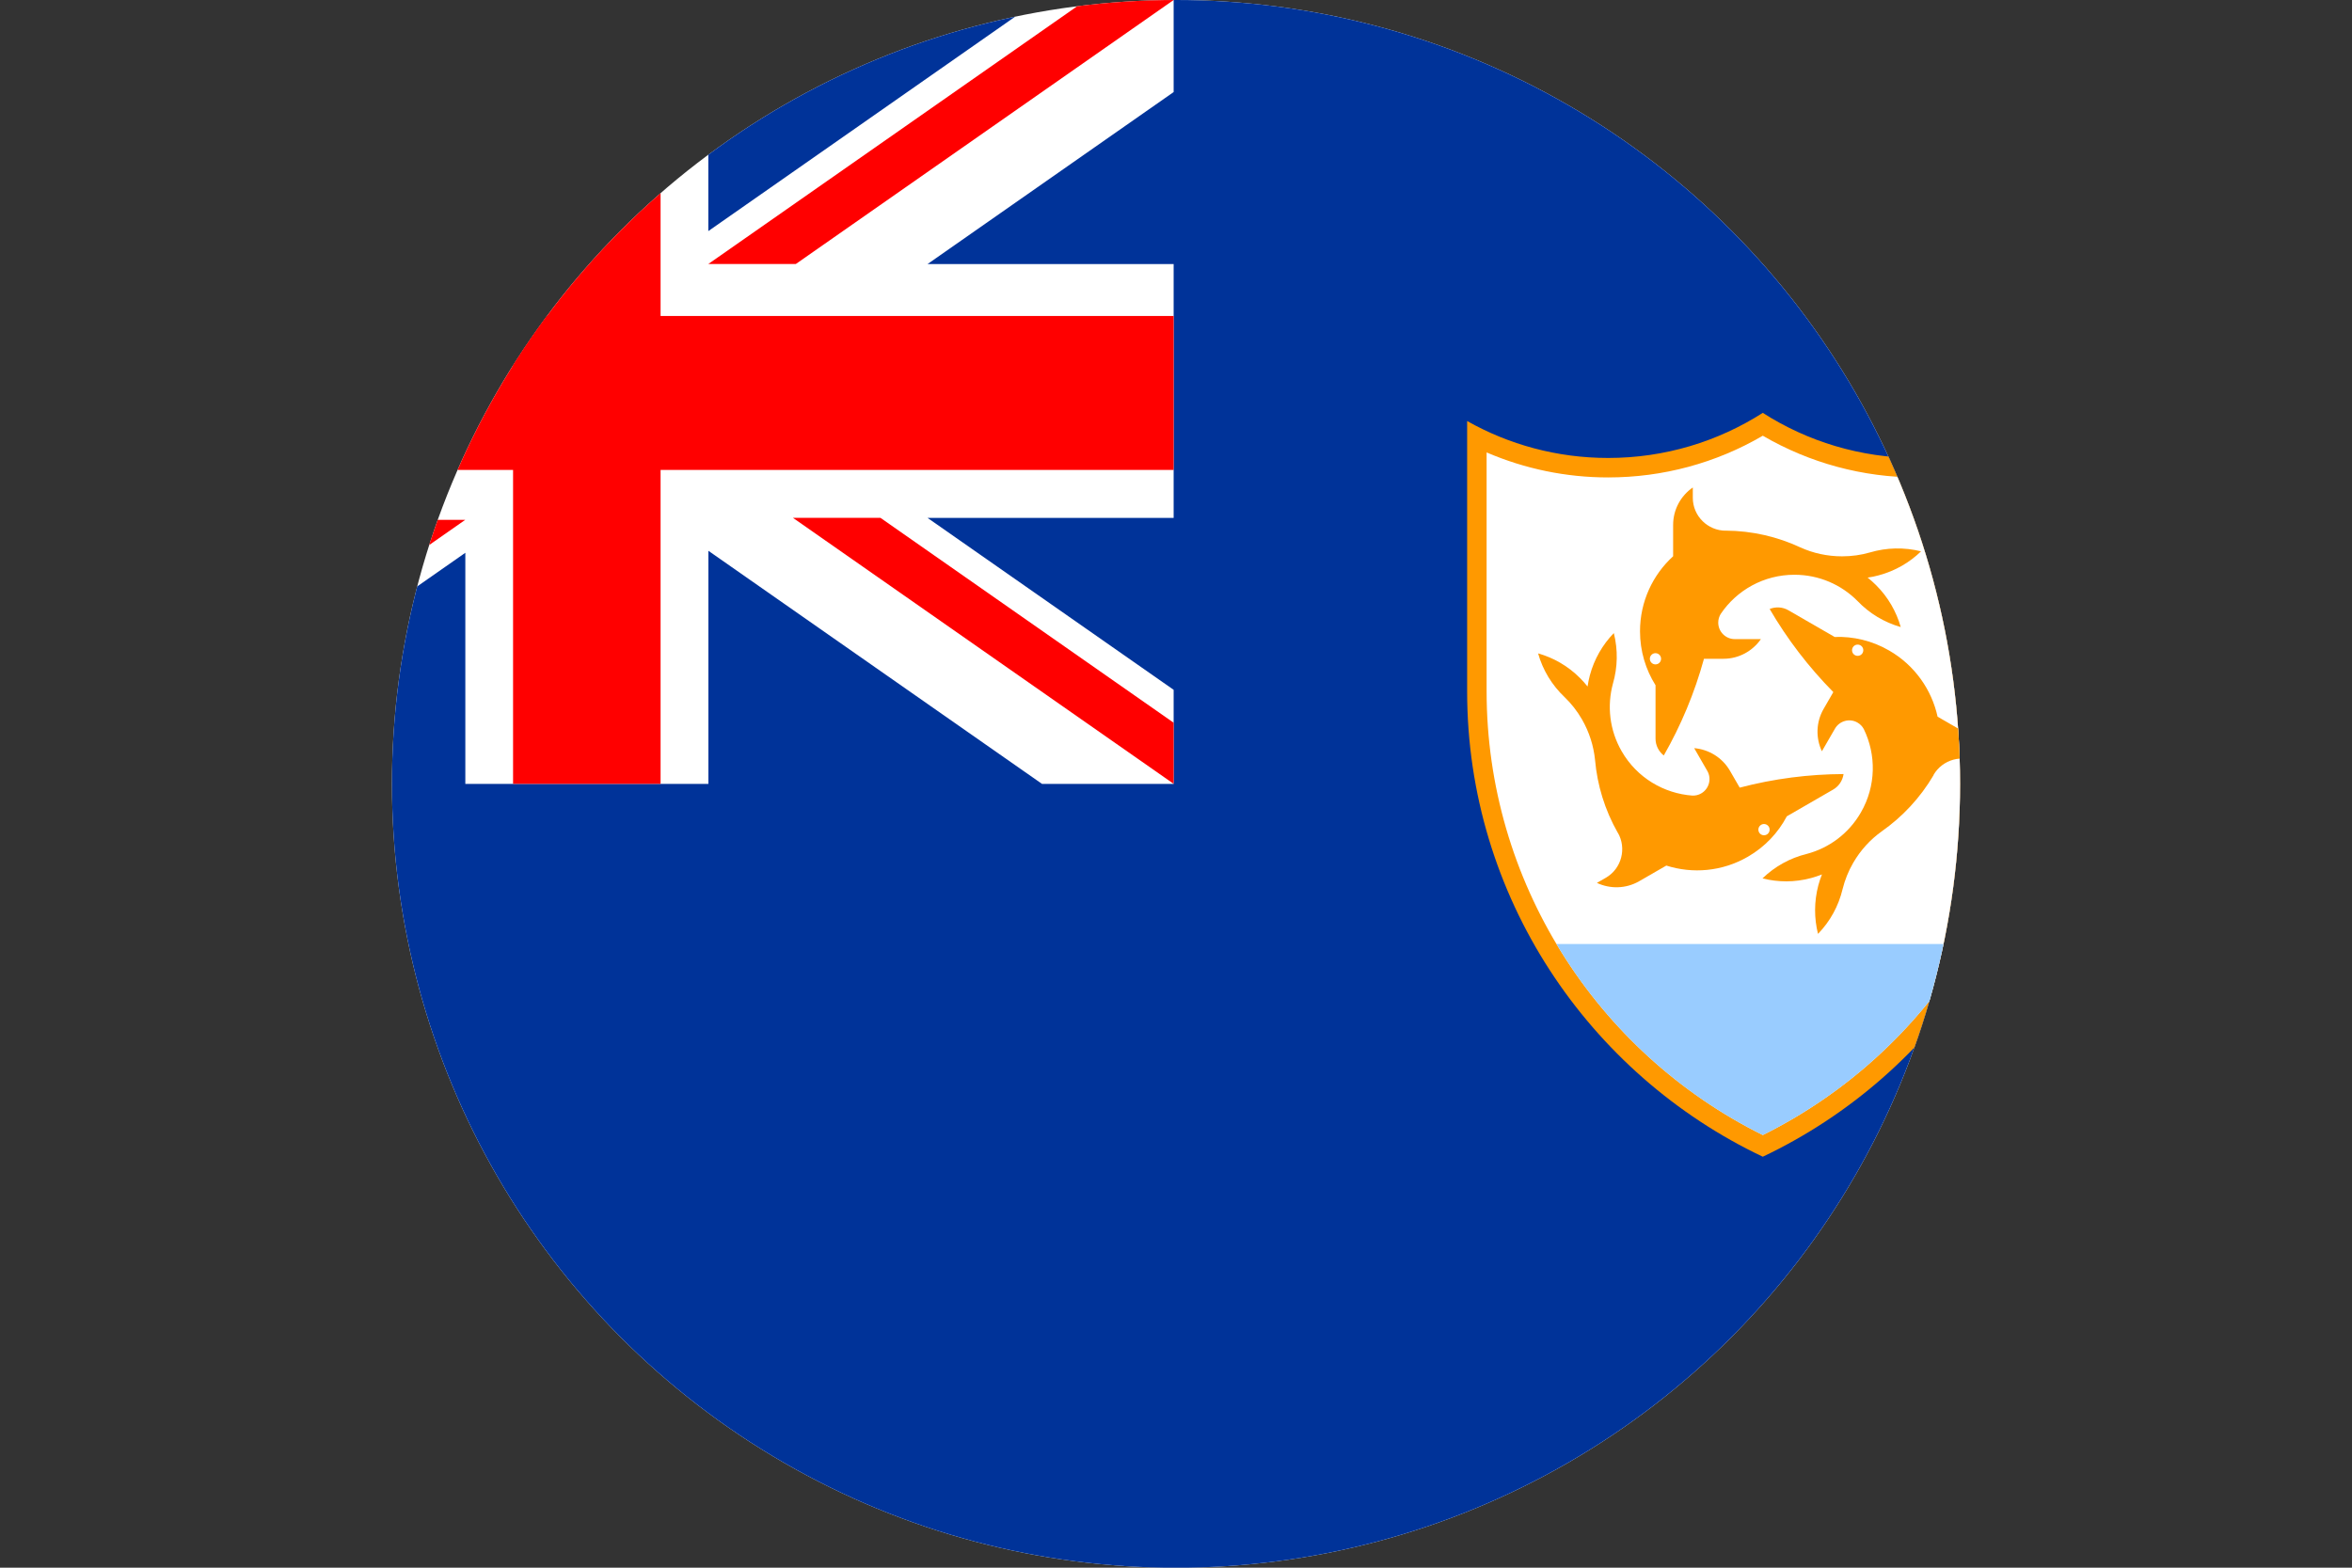 <svg xmlns="http://www.w3.org/2000/svg" id="Layer_2" data-name="Layer 2" viewBox="0 0 33.946 22.631">
  <rect x="0" y="0" width="33.946" height="22.631" fill="#333333" stroke="none"/>
  <defs><clipPath id="circleClip"><circle cx="16.973" cy="11.316" r="11.316" /></clipPath></defs><g clip-path="url(#circleClip)"><g id="_&#209;&#235;&#238;&#233;_1" data-name="&#209;&#235;&#238;&#233; 1">
    <g>
      <g>
        <rect width="33.946" height="22.631" fill="#fff" />
        <path d="M14.996,0l-4.773,3.336V0h4.773ZM6.715,0v3.365L1.9,0h4.815ZM16.939,0v1.329l-3.552,2.483h3.552v3.664h-3.552l3.552,2.482v1.358h-1.9l-4.815-3.365v3.365h-3.508v-3.336l-4.773,3.336H0v11.315h33.946V0h-17.007ZM0,9.987v-2.483h3.552l-3.552,2.483h0ZM0,3.841h3.552L0,1.358v2.483Z" fill="#039" fill-rule="evenodd" />
        <g>
          <rect y="4.561" width="16.939" height="2.223" fill="red" />
          <rect x="7.405" y="0" width="2.129" height="11.315" fill="red" />
          <polygon points="1.263 11.315 6.715 7.504 5.452 7.504 0 11.315 1.263 11.315" fill="red" fill-rule="evenodd" />
          <polygon points="4.232 3.841 0 .883 0 0 5.495 3.841 4.232 3.841" fill="red" fill-rule="evenodd" />
          <polygon points="15.676 0 10.223 3.811 11.486 3.811 16.939 0 15.676 0" fill="red" fill-rule="evenodd" />
          <polygon points="12.707 7.475 16.939 10.433 16.939 11.315 11.444 7.475 12.707 7.475" fill="red" fill-rule="evenodd" />
        </g>
      </g>
      <g>
        <path d="M29.709,6.078v3.903c0,2.957-1.751,5.524-4.267,6.717-2.516-1.193-4.267-3.76-4.267-6.717v-3.903c.601.339,1.295.533,2.035.533.822,0,1.587-.239,2.232-.651.644.412,1.41.651,2.232.651.739,0,1.433-.194,2.035-.533Z" fill="#f90" fill-rule="evenodd" />
        <path d="M29.428,6.531c-.552.238-1.148.361-1.754.361-.787,0-1.554-.207-2.232-.602-.677.396-1.445.602-2.232.602-.606,0-1.201-.123-1.754-.361v3.45c0,2.723,1.563,5.2,3.986,6.404,2.422-1.204,3.985-3.681,3.985-6.404v-3.45Z" fill="#fff" fill-rule="evenodd" />
        <path d="M22.464,13.627c.696,1.167,1.721,2.134,2.978,2.758,1.257-.625,2.282-1.592,2.978-2.758h-5.956Z" fill="#9cf" fill-rule="evenodd" />
        <g>
          <path d="M24.905,7.66c.385.002.751.089,1.079.242.183.083.387.129.602.129.14,0,.274-.019.402-.056.24-.071.495-.077.738-.016-.165.161-.372.282-.61.346-.054.015-.107.026-.161.033.043.034.083.07.122.109.175.174.293.384.356.605-.239-.068-.453-.197-.625-.377-.232-.234-.554-.378-.91-.378-.442,0-.833.224-1.063.565-.023.037-.036.08-.036.126,0,.131.107.238.238.238h.378c-.119.171-.317.284-.54.284h-.282c-.135.493-.332.962-.58,1.396-.073-.057-.119-.145-.119-.244v-.77c-.142-.226-.224-.493-.224-.779,0-.429.184-.815.478-1.083v-.453c0-.223.112-.421.284-.54v.149c0,.265.217.475.475.475h0ZM23.893,9.429c-.045,0-.081.037-.081.081s.036.081.081.081c.045,0,.081-.036.081-.081s-.037-.081-.081-.081Z" fill="#f90" fill-rule="evenodd" />
          <path d="M23.351,12.025c-.191-.335-.298-.694-.33-1.055-.02-.2-.082-.4-.189-.586-.07-.121-.154-.228-.25-.32-.182-.172-.315-.39-.383-.632.222.063.431.181.605.356.039.039.076.08.109.122.008-.054.019-.107.033-.161.064-.238.186-.445.346-.61.061.241.056.492-.013.73-.086.318-.051.669.127.977.221.383.61.609,1.021.639.043.001.087-.008.127-.032.113-.065.153-.212.087-.325l-.189-.328c.208.018.404.133.516.326l.141.244c.495-.13.999-.194,1.499-.196-.013.091-.066.176-.152.225l-.667.385c-.124.236-.315.441-.563.584-.371.214-.797.248-1.176.127l-.392.226c-.193.111-.421.113-.61.024l.129-.074c.229-.132.302-.426.174-.649h0ZM25.389,12.017c.022.039.072.052.111.03.039-.022.052-.072.03-.111-.023-.039-.072-.052-.111-.03-.039.023-.052.072-.03.111Z" fill="#f90" fill-rule="evenodd" />
          <path d="M27.908,11.188c-.195.332-.453.605-.749.813-.164.117-.306.271-.413.456-.07.121-.12.248-.152.377-.058.244-.18.467-.355.647-.056-.223-.058-.463.005-.702.014-.053.032-.105.052-.156-.05.02-.102.037-.156.052-.238.064-.478.062-.702.005.178-.173.398-.294.638-.353.319-.084.605-.291.782-.599.221-.383.222-.833.042-1.203-.02-.038-.051-.071-.091-.094-.113-.066-.259-.026-.325.087l-.189.327c-.089-.189-.087-.416.024-.61l.141-.244c-.359-.364-.667-.768-.919-1.2.086-.034.186-.031.271.019l.667.385c.266-.01.539.052.787.196.371.214.613.567.699.955l.392.226c.193.111.308.308.326.516l-.129-.075c-.229-.132-.52-.049-.648.174h0ZM26.882,9.427c.022-.039.009-.089-.03-.111-.039-.022-.089-.009-.111.03-.022.039-.009.089.03.111.039.022.089.009.111-.03Z" fill="#f90" fill-rule="evenodd" />
        </g>
      </g>
    </g>
  </g>
</g></svg>